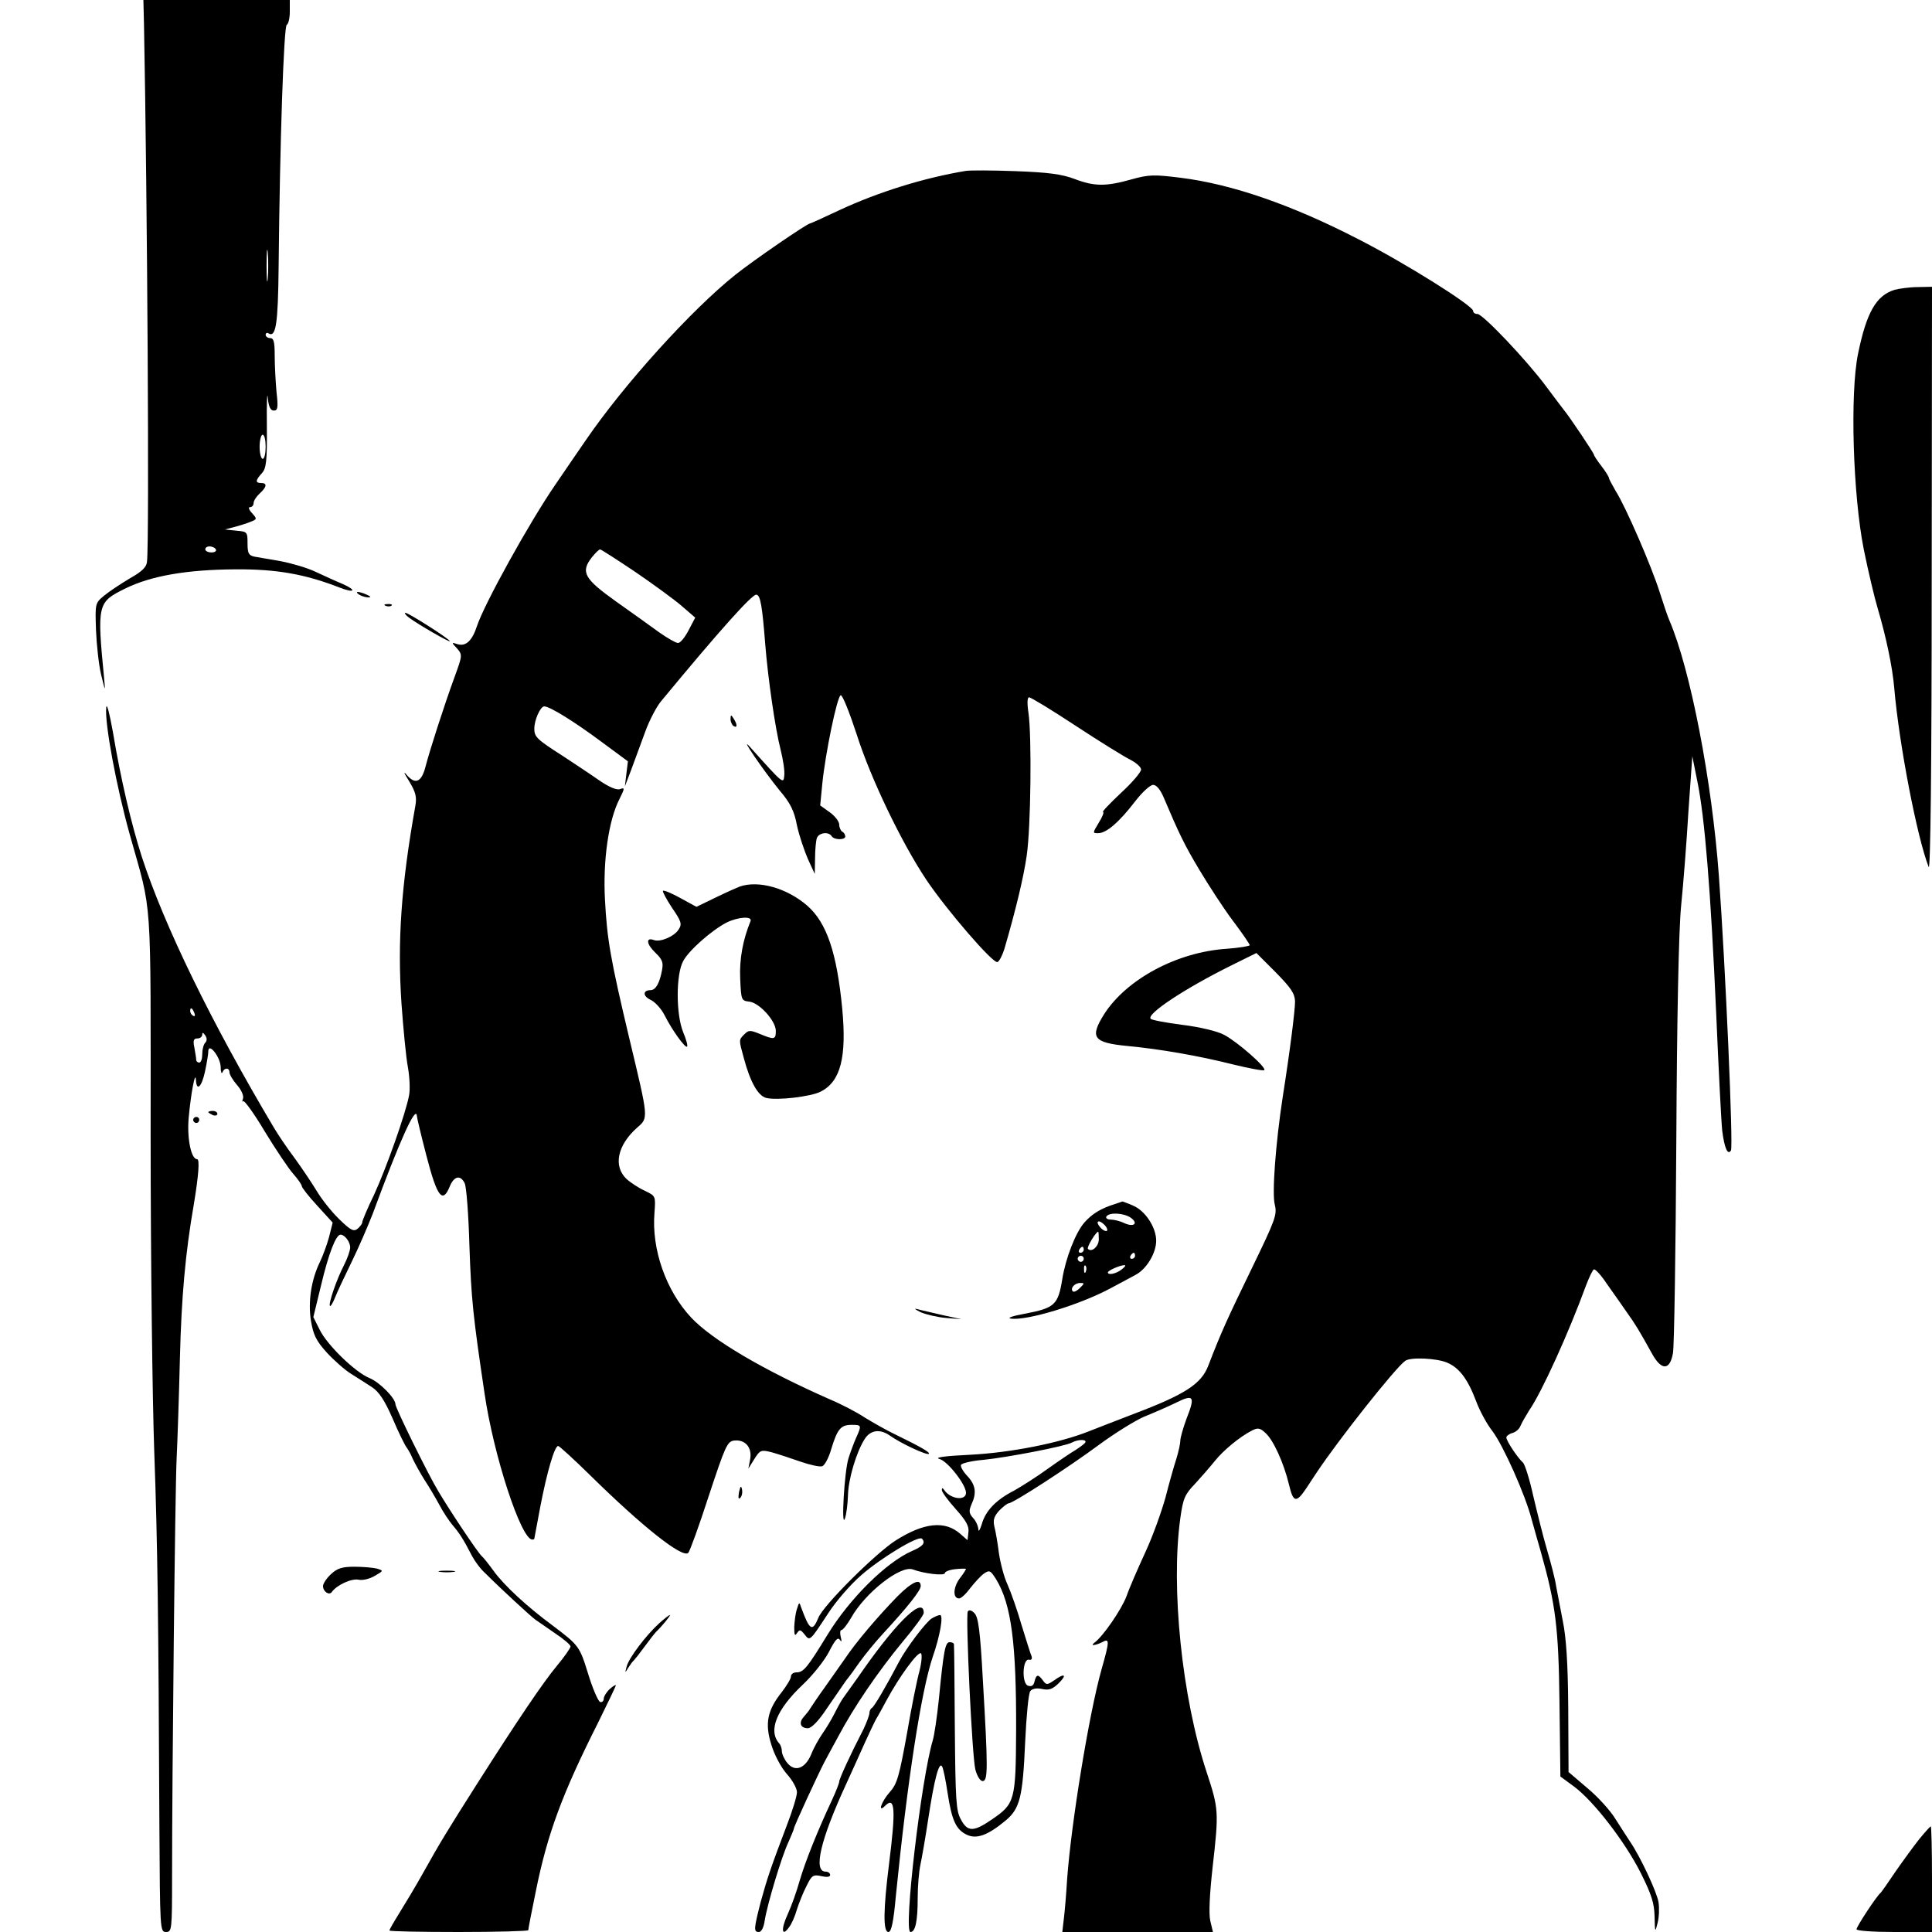 <?xml version="1.0" standalone="no"?>
<!DOCTYPE svg PUBLIC "-//W3C//DTD SVG 20010904//EN"
 "http://www.w3.org/TR/2001/REC-SVG-20010904/DTD/svg10.dtd">
<svg version="1.0" xmlns="http://www.w3.org/2000/svg"
 width="640pt" height="640pt" viewBox="0 0 640 640"
 preserveAspectRatio="xMidYMid meet">
<g transform="translate(0,640) scale(0.1,-0.1)"
fill="#000000" stroke="none">
<path d="M477 6318 c11 -579 18 -1705 10 -1778 -1 -18 -16 -33 -57 -56 -30
-18 -68 -43 -85 -57 -30 -25 -30 -26 -27 -114 2 -48 9 -115 17 -148 14 -57 14
-58 10 -13 -24 247 -22 253 69 298 87 43 206 63 366 64 136 1 231 -16 344 -60
51 -20 60 -10 10 12 -22 9 -61 27 -89 40 -27 13 -79 28 -115 35 -36 6 -75 13
-87 15 -19 4 -23 11 -23 44 0 38 -1 39 -37 42 l-38 4 30 8 c17 4 41 12 54 17
23 9 23 10 6 29 -11 12 -13 20 -7 20 7 0 12 6 12 13 0 8 9 22 20 32 24 22 26
35 5 35 -20 0 -19 9 3 33 14 16 17 39 16 156 -1 75 1 117 3 94 3 -31 9 -43 20
-43 13 0 15 9 9 61 -3 34 -6 88 -6 120 0 46 -3 59 -15 59 -8 0 -15 5 -15 11 0
5 4 8 9 5 25 -16 32 29 34 221 4 409 17 798 27 801 5 2 10 21 10 43 l0 39
-242 0 -243 0 2 -82z m410 -840 c-2 -24 -4 -5 -4 42 0 47 2 66 4 43 2 -24 2
-62 0 -85z m-7 -558 c0 -22 -4 -40 -10 -40 -5 0 -10 18 -10 40 0 22 5 40 10
40 6 0 10 -18 10 -40z m-165 -340 c3 -5 -3 -10 -14 -10 -12 0 -21 5 -21 10 0
6 6 10 14 10 8 0 18 -4 21 -10z"/>
<path d="M3200 5834 c-139 -23 -290 -70 -419 -130 -51 -24 -95 -44 -97 -44
-10 0 -189 -123 -249 -171 -145 -116 -368 -362 -495 -548 -25 -36 -70 -102
-100 -146 -86 -125 -235 -394 -260 -469 -16 -49 -37 -68 -64 -60 -21 7 -21 6
-2 -14 18 -21 18 -23 -8 -94 -35 -96 -82 -242 -96 -296 -13 -52 -33 -62 -61
-31 -14 17 -12 10 7 -20 21 -35 25 -51 20 -80 -47 -263 -60 -449 -46 -656 6
-83 15 -177 21 -209 6 -33 8 -76 4 -95 -11 -59 -75 -240 -116 -329 -22 -45
-39 -86 -39 -91 0 -5 -7 -14 -15 -21 -13 -11 -23 -6 -61 31 -25 24 -59 67 -75
94 -17 28 -50 77 -74 110 -25 33 -55 78 -68 100 -207 348 -363 669 -437 896
-35 109 -70 258 -96 414 -11 61 -20 97 -22 82 -6 -50 33 -261 78 -422 75 -268
69 -177 69 -999 0 -407 6 -878 12 -1046 11 -302 14 -551 17 -1237 2 -346 2
-353 22 -353 19 0 20 7 20 178 0 354 10 1280 15 1388 3 62 8 212 11 335 5 202
18 348 46 509 16 97 20 150 11 150 -20 0 -34 70 -28 137 7 78 22 159 24 126 2
-40 19 -24 30 27 6 28 11 58 11 67 0 32 40 -18 41 -51 0 -17 3 -25 6 -18 6 16
23 16 23 0 0 -7 11 -26 25 -42 15 -17 23 -36 20 -45 -3 -9 -3 -12 1 -9 3 4 36
-41 71 -100 36 -59 78 -122 94 -140 16 -18 29 -37 29 -42 0 -4 23 -34 51 -64
l51 -56 -12 -48 c-7 -26 -21 -63 -30 -82 -29 -59 -40 -132 -30 -195 8 -47 17
-66 52 -105 24 -26 60 -58 81 -71 21 -13 52 -33 69 -44 23 -15 42 -43 69 -105
20 -47 41 -89 46 -95 4 -5 14 -22 20 -37 7 -15 24 -46 39 -70 16 -24 38 -62
50 -84 12 -23 32 -53 44 -67 22 -26 34 -44 64 -102 9 -17 28 -43 44 -57 52
-52 151 -143 165 -153 8 -5 37 -26 65 -45 29 -19 52 -39 52 -44 0 -5 -20 -34
-45 -64 -46 -55 -132 -183 -262 -387 -101 -159 -126 -200 -179 -295 -26 -47
-63 -108 -81 -137 -18 -29 -33 -55 -33 -58 0 -3 104 -5 230 -5 127 0 230 3
230 6 0 4 11 62 25 129 38 189 87 322 206 558 32 65 59 121 59 124 0 3 -9 -2
-20 -12 -11 -10 -20 -25 -20 -32 0 -8 -6 -13 -12 -11 -7 3 -25 45 -40 94 -28
91 -31 94 -117 159 -84 62 -160 132 -195 180 -16 22 -34 45 -40 50 -12 10
-103 146 -144 215 -33 54 -142 276 -142 288 0 20 -52 73 -86 87 -47 19 -140
109 -165 160 l-21 42 26 107 c25 105 49 166 64 166 14 0 32 -24 32 -42 0 -11
-9 -36 -20 -58 -25 -48 -53 -130 -47 -136 2 -3 10 10 17 28 7 18 32 71 55 118
23 47 54 119 70 160 90 244 143 361 146 323 0 -5 14 -64 32 -133 35 -135 53
-159 77 -100 14 34 35 39 49 11 6 -10 13 -103 16 -207 6 -177 12 -234 50 -489
30 -207 121 -484 158 -485 4 0 7 1 7 3 0 1 9 49 20 107 22 114 47 200 59 200
4 0 53 -45 108 -99 171 -168 304 -274 323 -255 5 5 36 90 68 189 55 166 61
180 84 183 37 4 60 -23 53 -62 l-6 -31 20 32 c19 30 22 31 58 22 21 -6 64 -20
95 -31 32 -11 64 -18 72 -15 8 3 22 29 30 58 20 65 31 79 67 79 33 0 34 -1 15
-43 -8 -18 -19 -48 -25 -67 -14 -42 -25 -238 -12 -200 5 14 9 48 10 76 1 54
28 145 56 188 19 29 50 33 82 11 36 -26 124 -67 130 -61 5 5 -29 24 -117 67
-25 12 -67 36 -95 53 -27 18 -79 45 -115 60 -220 97 -391 197 -461 272 -83 89
-131 226 -121 346 4 56 4 56 -31 73 -20 9 -48 27 -62 40 -44 42 -30 111 35
169 39 34 39 27 -26 299 -62 261 -73 325 -80 457 -7 130 12 263 48 333 18 36
18 39 2 33 -11 -4 -36 6 -72 31 -30 21 -83 56 -118 79 -86 55 -94 63 -94 90 0
29 20 74 33 74 18 0 99 -50 189 -117 l88 -65 -5 -41 -5 -42 21 55 c11 30 32
87 46 125 14 39 38 84 52 101 195 236 301 354 316 354 14 0 20 -37 30 -165 9
-112 33 -279 51 -349 8 -32 14 -70 12 -85 -3 -28 -1 -31 -113 94 -40 45 45
-79 98 -144 35 -41 48 -67 57 -115 7 -33 24 -83 36 -111 l23 -50 1 52 c0 28 3
58 6 67 7 18 39 22 49 6 8 -13 45 -13 45 -1 0 6 -4 13 -10 16 -5 3 -10 14 -10
24 0 9 -14 28 -31 40 l-32 23 7 72 c10 100 49 289 61 293 6 1 29 -57 53 -130
47 -148 150 -361 231 -482 68 -101 220 -277 235 -272 6 2 16 21 23 43 38 130
64 239 74 309 14 94 17 397 6 473 -5 33 -4 52 2 52 6 0 75 -42 154 -94 79 -52
160 -102 180 -112 20 -10 37 -25 37 -33 0 -9 -30 -44 -67 -78 -37 -35 -64 -63
-59 -63 4 0 -2 -16 -14 -35 -21 -35 -21 -35 -2 -35 27 0 69 36 122 105 23 30
50 55 60 55 11 0 24 -16 35 -42 51 -120 68 -156 119 -241 30 -50 79 -126 110
-167 31 -41 56 -78 56 -81 0 -3 -35 -9 -77 -12 -165 -11 -331 -101 -405 -216
-49 -78 -37 -95 77 -106 107 -10 239 -33 349 -61 54 -13 101 -22 104 -19 9 8
-89 94 -133 117 -22 12 -81 26 -138 33 -54 7 -102 16 -105 20 -16 15 110 99
267 177 l83 41 64 -64 c51 -52 63 -70 64 -96 0 -30 -16 -159 -41 -318 -23
-150 -36 -320 -26 -356 8 -33 2 -49 -76 -210 -80 -165 -101 -210 -144 -322
-23 -61 -76 -96 -248 -161 -55 -21 -121 -47 -147 -57 -97 -39 -259 -71 -393
-78 -85 -4 -121 -9 -103 -14 27 -7 88 -85 88 -112 0 -28 -52 -21 -72 9 -6 8
-8 8 -8 0 0 -7 21 -35 46 -63 34 -38 45 -57 42 -77 l-3 -26 -24 21 c-51 45
-121 37 -214 -22 -67 -43 -240 -215 -256 -256 -20 -48 -29 -42 -57 34 -6 19
-7 18 -14 -5 -5 -14 -8 -41 -9 -60 0 -27 2 -31 9 -20 9 13 12 12 25 -4 18 -23
17 -24 78 69 25 39 74 96 110 127 65 57 189 132 201 121 13 -14 4 -25 -33 -41
-85 -37 -206 -157 -279 -276 -68 -111 -80 -126 -104 -126 -10 0 -18 -6 -18
-14 0 -7 -14 -30 -30 -51 -48 -60 -57 -104 -35 -174 10 -34 32 -75 51 -97 19
-21 34 -48 34 -61 0 -13 -15 -62 -34 -111 -52 -137 -64 -172 -86 -252 -23 -90
-24 -100 -6 -100 8 0 16 15 19 37 9 56 56 212 78 259 10 23 19 44 19 47 0 7
83 186 101 220 5 10 26 48 46 85 52 98 132 215 212 312 39 46 71 90 71 97 0
55 -82 -21 -196 -182 -34 -49 -67 -94 -71 -100 -4 -5 -17 -28 -28 -50 -11 -22
-30 -53 -42 -70 -11 -16 -28 -46 -36 -67 -20 -47 -54 -59 -79 -28 -10 12 -18
30 -18 39 0 9 -4 21 -9 26 -37 42 -9 112 79 195 32 30 71 79 86 108 20 39 29
50 36 40 6 -9 7 -6 3 10 -3 12 -2 22 2 22 5 0 19 18 32 40 46 83 164 176 205
161 37 -14 106 -22 106 -12 0 5 16 11 35 13 19 2 35 2 35 1 0 -2 -9 -17 -21
-32 -22 -30 -23 -66 -2 -66 7 0 23 15 37 34 14 18 34 40 45 48 19 13 22 11 41
-19 50 -82 67 -212 66 -498 -1 -235 -4 -245 -80 -297 -61 -42 -81 -42 -103 0
-16 28 -18 65 -20 302 -1 149 -2 273 -3 278 0 4 -6 7 -14 7 -15 0 -20 -27 -36
-190 -6 -58 -15 -118 -20 -135 -38 -126 -98 -635 -74 -635 16 0 24 34 24 113
0 38 4 87 9 110 5 23 17 92 26 152 20 132 36 192 46 173 4 -7 12 -47 18 -87
14 -92 28 -122 64 -139 32 -15 69 -2 128 47 48 40 57 78 65 261 4 85 11 161
17 168 6 8 21 11 39 7 23 -5 34 -1 55 19 29 29 20 35 -16 9 -22 -15 -25 -15
-36 0 -16 22 -22 21 -28 -3 -3 -14 -10 -18 -22 -14 -21 8 -18 91 4 86 8 -2 11
3 8 12 -4 9 -18 55 -33 103 -14 49 -35 108 -46 133 -12 25 -24 72 -29 105 -4
33 -11 73 -15 88 -5 22 -1 34 16 53 13 13 27 24 31 24 15 0 201 121 297 192
54 40 122 82 152 95 30 12 78 33 105 46 60 30 65 22 35 -54 -11 -30 -20 -62
-20 -71 0 -10 -6 -37 -13 -60 -8 -24 -24 -81 -36 -128 -13 -47 -42 -128 -66
-180 -24 -52 -53 -118 -63 -147 -17 -45 -78 -134 -107 -155 -15 -11 4 -9 26 2
25 14 25 5 -2 -90 -42 -149 -101 -514 -114 -695 -3 -50 -8 -109 -11 -132 l-5
-43 249 0 250 0 -9 38 c-5 24 -2 87 8 177 21 185 20 193 -20 315 -82 248 -119
612 -87 841 9 65 15 79 49 114 20 22 50 56 65 75 28 35 82 80 123 101 19 10
27 9 44 -7 27 -23 62 -101 79 -172 14 -60 24 -62 58 -11 12 19 28 42 35 53 69
104 260 346 292 368 17 13 104 9 139 -6 40 -17 68 -54 96 -128 11 -30 35 -75
54 -99 36 -48 109 -211 130 -293 8 -28 21 -76 30 -106 49 -174 59 -249 62
-500 l3 -245 45 -33 c65 -48 169 -183 221 -286 36 -72 45 -100 46 -145 1 -53
2 -54 10 -21 5 19 6 50 3 69 -6 35 -61 152 -94 200 -9 14 -32 49 -49 76 -17
28 -59 74 -93 102 l-62 53 -1 212 c-1 150 -7 235 -18 288 -8 41 -18 93 -22
115 -3 22 -17 76 -30 120 -13 44 -33 125 -46 180 -12 55 -28 105 -34 110 -18
16 -55 72 -55 83 0 5 9 12 20 15 11 3 23 13 27 24 4 10 17 32 28 50 42 60 132
259 189 415 10 26 21 50 26 53 4 2 24 -19 43 -48 20 -28 50 -71 66 -94 30 -42
40 -59 84 -138 31 -56 59 -55 69 3 4 24 9 339 11 700 2 411 8 704 16 782 7 69
18 208 24 310 l13 185 17 -85 c24 -116 44 -360 62 -765 8 -187 17 -363 20
-390 7 -56 18 -84 29 -66 8 13 -18 607 -40 910 -23 314 -94 683 -164 846 -5
11 -19 52 -31 90 -27 87 -114 287 -146 337 -12 21 -23 41 -23 44 0 4 -11 22
-25 40 -14 18 -25 35 -25 38 0 5 -83 129 -101 150 -5 6 -31 41 -58 77 -64 86
-209 239 -227 239 -8 0 -14 4 -14 10 0 17 -224 158 -381 238 -221 114 -419
182 -587 203 -88 11 -106 11 -163 -5 -85 -24 -123 -24 -189 1 -42 16 -87 22
-195 26 -77 3 -151 3 -165 1z m-1095 -1329 c60 -41 130 -92 154 -113 l44 -38
-22 -42 c-12 -23 -27 -42 -35 -42 -7 0 -35 16 -62 35 -27 20 -92 66 -144 103
-105 75 -117 97 -80 145 12 15 24 27 28 27 3 0 56 -34 117 -75z m-1461 -1461
c3 -8 2 -12 -4 -9 -6 3 -10 10 -10 16 0 14 7 11 14 -7z m36 -98 c-6 -6 -10
-23 -10 -38 0 -15 -4 -28 -10 -28 -5 0 -10 4 -10 9 0 5 -3 23 -6 40 -5 24 -3
31 10 31 9 0 16 6 16 13 0 8 3 7 10 -3 6 -9 6 -18 0 -24z m2913 -1327 c-6 -6
-20 -16 -31 -23 -11 -6 -51 -33 -89 -60 -37 -27 -89 -60 -114 -74 -59 -30 -95
-67 -107 -112 -6 -19 -11 -26 -11 -16 -1 11 -8 28 -18 38 -13 15 -14 23 -5 44
18 39 14 65 -14 95 -14 15 -24 32 -20 37 3 5 36 13 73 16 80 8 271 45 293 57
24 13 56 11 43 -2z"/>
<path d="M6276 5440 c-61 -19 -93 -75 -121 -212 -27 -131 -17 -467 19 -648 15
-74 36 -162 46 -195 27 -91 49 -193 55 -265 16 -186 76 -496 114 -592 6 -14
10 334 10 950 l1 972 -47 -1 c-27 0 -61 -5 -77 -9z"/>
<path d="M1190 4430 c8 -5 22 -9 30 -9 10 0 8 3 -5 9 -27 12 -43 12 -25 0z"/>
<path d="M1278 4393 c7 -3 16 -2 19 1 4 3 -2 6 -13 5 -11 0 -14 -3 -6 -6z"/>
<path d="M1355 4354 c29 -22 135 -83 135 -78 0 7 -137 94 -147 94 -4 -1 1 -8
12 -16z"/>
<path d="M2420 4018 c0 -9 5 -20 10 -23 13 -8 13 5 0 25 -8 13 -10 13 -10 -2z"/>
<path d="M2450 3463 c-8 -3 -44 -19 -79 -36 l-64 -31 -53 29 c-29 16 -55 27
-58 24 -2 -2 11 -27 30 -56 31 -45 34 -54 22 -72 -14 -23 -61 -43 -82 -35 -27
10 -25 -13 4 -41 24 -23 28 -33 23 -59 -8 -43 -21 -66 -38 -66 -26 0 -26 -20
0 -32 15 -7 36 -30 47 -52 24 -48 68 -109 74 -103 3 3 -3 24 -13 48 -24 59
-24 191 0 235 18 35 94 102 144 128 39 19 87 22 79 4 -25 -61 -37 -125 -34
-190 3 -71 4 -73 30 -76 34 -4 88 -64 88 -97 0 -29 -5 -30 -53 -10 -32 13 -37
13 -51 -1 -19 -19 -19 -17 -2 -79 21 -79 47 -125 74 -132 36 -9 148 4 181 21
66 34 86 114 71 275 -18 185 -51 284 -116 341 -67 58 -161 85 -224 63z"/>
<path d="M690 2716 c0 -2 7 -6 15 -10 8 -3 15 -1 15 4 0 6 -7 10 -15 10 -8 0
-15 -2 -15 -4z"/>
<path d="M640 2690 c0 -5 5 -10 10 -10 6 0 10 5 10 10 0 6 -4 10 -10 10 -5 0
-10 -4 -10 -10z"/>
<path d="M3677 2406 c-38 -14 -62 -30 -85 -56 -29 -33 -62 -118 -73 -187 -14
-86 -25 -96 -125 -115 -39 -7 -59 -14 -46 -16 52 -8 228 45 332 101 30 16 67
36 82 44 36 19 68 72 68 113 0 44 -36 99 -76 116 -18 8 -35 14 -36 14 -2 -1
-20 -7 -41 -14z m69 -40 c26 -19 10 -32 -21 -18 -14 7 -35 12 -46 12 -11 0
-17 5 -14 10 9 15 58 12 81 -4z m-79 -43 c-3 -3 -13 1 -21 10 -8 8 -12 17 -9
20 3 3 12 -1 20 -9 9 -8 13 -18 10 -21z m-27 -28 c0 -24 -24 -45 -36 -32 -5 5
26 56 34 57 1 0 2 -11 2 -25z m-50 -35 c0 -5 -5 -10 -11 -10 -5 0 -7 5 -4 10
3 6 8 10 11 10 2 0 4 -4 4 -10z m170 -20 c0 -5 -5 -10 -11 -10 -5 0 -7 5 -4
10 3 6 8 10 11 10 2 0 4 -4 4 -10z m-170 -10 c0 -5 -4 -10 -10 -10 -5 0 -10 5
-10 10 0 6 5 10 10 10 6 0 10 -4 10 -10z m7 -42 c-3 -8 -6 -5 -6 6 -1 11 2 17
5 13 3 -3 4 -12 1 -19z m119 7 c-19 -15 -46 -20 -46 -10 0 6 40 24 55 24 6 0
1 -6 -9 -14z m-139 -62 c-9 -9 -19 -14 -23 -11 -10 10 6 28 24 28 15 0 15 -1
-1 -17z"/>
<path d="M3050 2053 c19 -8 58 -17 85 -19 l50 -4 -60 13 c-33 8 -71 16 -85 20
-14 4 -10 0 10 -10z"/>
<path d="M2448 1457 c-3 -19 -2 -25 4 -19 6 6 8 18 6 28 -3 14 -5 12 -10 -9z"/>
<path d="M1096 1185 c-14 -13 -26 -31 -26 -39 0 -18 20 -32 29 -20 16 23 65
46 89 41 14 -3 37 3 54 13 29 17 29 17 6 24 -13 3 -46 6 -74 6 -40 0 -57 -5
-78 -25z"/>
<path d="M1458 1193 c12 -2 32 -2 45 0 12 2 2 4 -23 4 -25 0 -35 -2 -22 -4z"/>
<path d="M2973 1112 c-67 -69 -136 -150 -175 -208 -19 -27 -50 -71 -69 -98
-19 -26 -38 -55 -44 -64 -5 -9 -16 -22 -23 -30 -17 -19 -10 -37 14 -37 12 0
35 23 64 67 25 36 53 77 62 90 10 12 31 41 47 64 16 22 49 63 74 90 83 90 127
145 127 160 0 27 -29 14 -77 -34z"/>
<path d="M3206 1062 c-8 -14 14 -479 25 -524 6 -22 16 -38 24 -38 18 0 18 41
1 332 -9 166 -15 211 -28 224 -9 10 -18 12 -22 6z"/>
<path d="M2184 1023 c-44 -40 -100 -114 -108 -143 -6 -23 -6 -23 5 -5 7 11 15
22 19 25 3 3 19 23 35 45 16 22 34 45 39 50 20 19 49 55 45 55 -3 0 -18 -12
-35 -27z"/>
<path d="M3087 1039 c-19 -11 -85 -98 -109 -144 -43 -82 -83 -150 -90 -153 -4
-2 -8 -10 -8 -17 0 -7 -9 -30 -19 -52 -45 -87 -81 -166 -81 -175 0 -5 -11 -33
-24 -61 -46 -98 -88 -202 -107 -267 -10 -36 -28 -86 -40 -112 -23 -50 -19 -76
5 -42 8 10 20 37 26 59 7 22 21 57 32 78 17 35 22 38 49 32 18 -4 29 -3 29 4
0 6 -7 11 -15 11 -42 0 -17 106 68 290 19 41 46 102 61 135 15 33 32 69 38 80
7 11 22 39 35 63 42 78 105 164 114 155 4 -4 2 -30 -5 -58 -8 -28 -27 -122
-42 -210 -25 -138 -32 -164 -56 -191 -28 -31 -42 -72 -16 -46 33 33 36 -11 13
-193 -19 -152 -20 -225 -2 -225 10 0 17 34 25 123 38 380 84 677 122 789 24
69 36 138 24 138 -5 0 -17 -5 -27 -11z"/>
<path d="M6358 308 c-19 -24 -54 -72 -79 -108 -24 -36 -46 -67 -49 -70 -13
-10 -80 -112 -80 -121 0 -5 56 -9 125 -9 l125 0 0 175 c0 96 -2 175 -4 175 -2
0 -19 -19 -38 -42z"/>
</g>
</svg>
